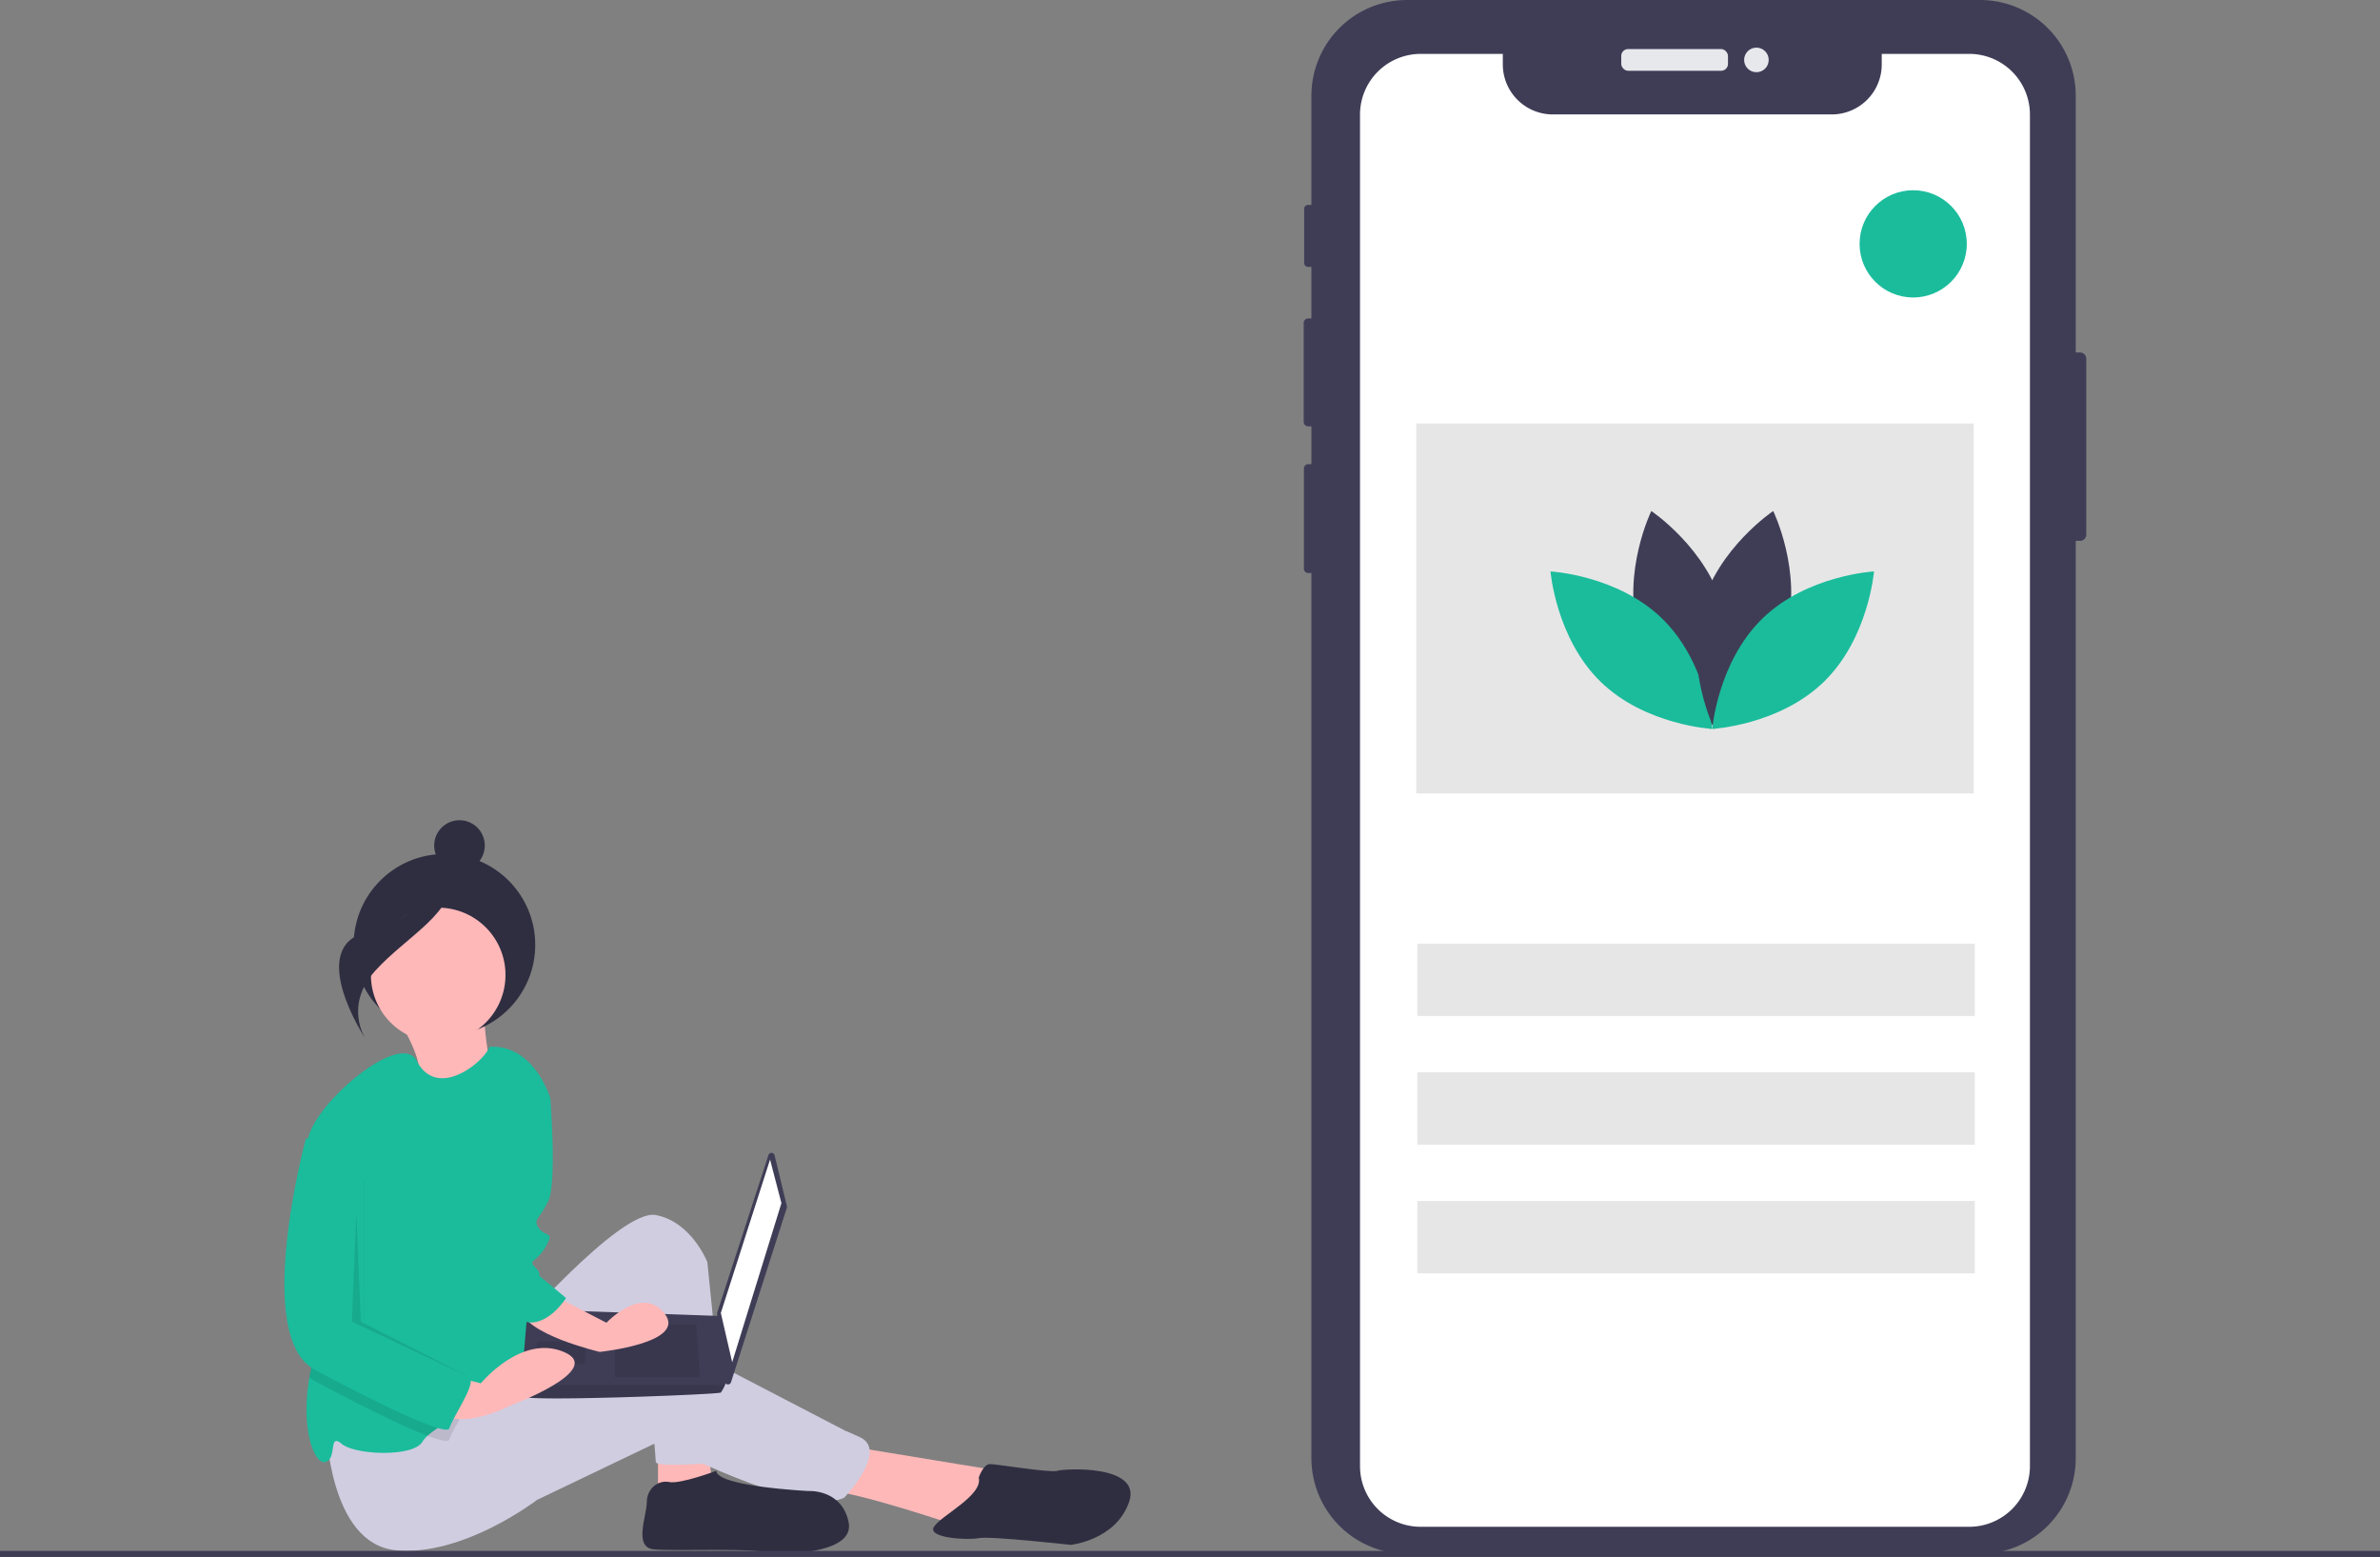 <svg data-name="Layer 1" xmlns="http://www.w3.org/2000/svg" width="888" height="580.723" viewBox="0 0 888 580.723"><rect x="0" y="0" width="888" height="580.723" fill="#808080" stroke="none"/><path d="M148.558 380.085s10.805 17.136 6.946 21.776 28.95 4.756 28.95 4.756-4.928-24.928-3.478-30.665z" fill="#ffb8b8"/><circle cx="165.825" cy="352.416" r="33.88" fill="#2f2e41"/><path fill="#ffb8b8" d="M245.51 536.052v20.085l20.084-4.185-1.673-14.226-18.411-1.674zm71.132 3.348l56.07 9.205-14.227 20.921s-39.332-13.39-49.374-13.39 7.531-16.736 7.531-16.736z"/><path d="M189.44 499.23s41.844-48.537 55.233-46.026 19.248 17.574 19.248 17.574l7.531 74.48s-26.779 2.51-26.779 0-5.021-56.07-5.021-56.07-39.332 87.033-60.253 29.29z" fill="#d0cde1"/><path d="M121.656 531.868s.837 43.842 25.942 46.353 52.722-18.737 52.722-18.737l45.19-21.65s53.559 28.345 69.459 20.813c0 0 16.737-17.574 5.858-22.595s-.837 0-.837 0l-64.438-33.474s-12.553-3.347-34.31 5.858-51.049 13.39-51.049 13.39z" fill="#d0cde1"/><circle cx="163.498" cy="363.66" r="25.106" fill="#ffb8b8"/><path d="M199.483 433.956l-1.674 35.148s.837 46.027-6.694 49.374c-3.808 1.69-11.457 5.088-18.528 8.804-5.306 2.778-10.285 5.724-13.064 8.26a9.368 9.368 0 00-1.882 2.184c-3.348 5.858-25.106 5.02-30.127.837s-1.674 5.02-5.858 6.694c-4.05 1.624-9.666-11.649-6.226-31.465.108-.661.234-1.33.368-2.009 3.841-19.205-2.193-65.207-1.264-82.982a31.273 31.273 0 01.427-4.05c2.51-13.39 34.545-40.638 40.537-29.03 7.381 14.326 24.336 1.238 27.248-5.281 16.737-.837 22.595 19.247 22.595 19.247z" fill="#1abc9c"/><path d="M267.268 548.605s-13.39 5.021-17.574 4.184-8.368 2.51-8.368 7.532-5.021 16.737 2.51 17.574 38.496-.837 45.19 1.673c0 0 30.127.837 27.616-11.716s-15.063-11.715-15.063-11.715-34.31-1.674-34.31-7.532zm97.912 2.51s1.674-5.02 4.184-5.02 22.595 3.347 25.106 2.51 31.8-2.51 26.779 11.716-21.758 15.9-21.758 15.9-30.127-3.347-34.311-2.51-19.248 0-16.737-4.185 18.41-11.716 16.737-18.41z" fill="#2f2e41"/><path d="M289.005 430.913l4.59 18.938a1.183 1.183 0 01-.022.64l-20.826 65.081a1.183 1.183 0 01-2.302-.226l-2.881-25.354a1.183 1.183 0 01.05-.5l19.116-58.667a1.183 1.183 0 012.275.088z" fill="#3f3d56"/><path fill="#fff" d="M287.316 432.512l4.239 16.249-18.369 59.344-4.239-18.368 18.369-57.225z"/><path d="M194.768 520.821c.706 2.12 73.473-.706 74.18-1.413a15.335 15.335 0 001.554-2.825c.664-1.413 1.271-2.826 1.271-2.826l-2.826-22.876-72.06-2.557s-1.802 19.385-2.169 28.259a21.199 21.199 0 00.05 4.238z" fill="#3f3d56"/><path opacity=".1" d="M259.763 493.975l1.413 19.782h-31.791v-19.782h30.378zm-40.975 6.359l.19-.038-.897 8.515h-17.662v-8.477h18.369zm-24.02 20.487c.706 2.12 73.473-.706 74.18-1.413a15.335 15.335 0 001.554-2.825h-75.784a21.199 21.199 0 00.05 4.238z"/><circle cx="171.439" cy="315.379" r="9.442" fill="#2f2e41"/><path d="M168.6 325.656s-9.647 16.046-32.079 22.053-.183 39.715-.183 39.715-8.09-12.258 3.579-25.24 30.448-21.855 28.682-36.528z" fill="#2f2e41"/><path d="M172.587 527.282c-2.067 3.908-4.494 7.967-4.904 9.607-.276 1.113-3.34.469-8.16-1.347-9.665-3.657-26.419-12.034-42.051-20.411a13.202 13.202 0 01-2.042-1.34c.108-.66.234-1.33.368-2.008 3.841-19.205-2.193-65.207-1.264-82.982l7.122-2.377 14.226 13.39v56.906s36.822 20.085 39.332 21.758c1.28.854-.485 4.745-2.627 8.804z" opacity=".1"/><path d="M203.667 481.657l22.595 11.716s13.39-14.227 21.759-3.348-24.27 14.227-24.27 14.227-28.452-6.695-29.289-15.9 9.205-6.695 9.205-6.695zm-37.658 30.963l13.39 3.348s15.063-18.411 30.963-11.716-20.084 20.084-20.084 20.084-19.248 10.042-26.78 1.674 2.511-13.39 2.511-13.39z" fill="#ffb8b8"/><path d="M195.299 402.156c.837.837 10.042 7.531 10.042 7.531s2.51 31.8-.837 38.496-5.858 6.694-3.347 10.042 5.858.837 2.51 6.695-6.694 5.02-4.184 7.531 1.674 3.348 1.674 3.348l10.042 8.368s-6.161 9.813-13.96 9.091-14.493-38.38-14.493-38.38zm-73.643 20.084l-7.532 2.51s-20.084 73.644 3.348 86.197 49.374 25.105 50.21 21.758 10.043-16.737 7.532-18.411-39.332-21.758-39.332-21.758V435.63z" fill="#1abc9c"/><path opacity=".1" d="M132.953 452.785l-1.673 40.169 44.353 20.922-41.006-20.922-1.674-40.169z"/><path d="M778.4 133.76v65.68a2.296 2.296 0 01-2.29 2.29h-1.63v342.15a35.702 35.702 0 01-35.7 35.7H524.99a35.693 35.693 0 01-35.69-35.7V213.73h-1.18a1.618 1.618 0 01-1.62-1.61v-37.38a1.62 1.62 0 011.62-1.62h1.18v-14.08h-1.19a1.696 1.696 0 01-1.69-1.7v-36.87a1.694 1.694 0 011.69-1.69h1.19V99.56h-1.21a1.498 1.498 0 01-1.5-1.5V77.94a1.507 1.507 0 011.5-1.51h1.21V35.69A35.691 35.691 0 01524.99 0h213.79a35.7 35.7 0 0135.7 35.69v95.78h1.63a2.296 2.296 0 012.29 2.29z" fill="#3f3d56"/><rect x="604.903" y="18.307" width="39.823" height="8.086" rx="2.542" fill="#e6e8ec"/><circle cx="655.335" cy="22.35" r="4.587" fill="#e6e8ec"/><path d="M757.385 42.75v504.09a22.65 22.65 0 01-22.65 22.64h-204.65a22.61 22.61 0 01-22.65-22.64V42.75a22.65 22.65 0 0122.65-22.65h30.63v3.93a18.65 18.65 0 0018.65 18.65h104.08a18.65 18.65 0 0018.65-18.65V20.1h32.64a22.643 22.643 0 0122.65 22.65z" fill="#fff"/><path fill="#e6e6e6" d="M528.827 351.959h208v27h-208zm0 48h208v27h-208zm0 48h208v27h-208z"/><circle cx="713.827" cy="90.959" r="20" fill="#1abc9c"/><path fill="#e6e6e6" d="M528.41 157.959h208v138h-208z"/><path d="M611.235 235.55c6.074 22.45 26.876 36.354 26.876 36.354s10.955-22.495 4.882-44.945-26.875-36.354-26.875-36.354-10.956 22.495-4.883 44.945z" fill="#3f3d56"/><path d="M620.16 230.725c16.664 16.223 18.7 41.16 18.7 41.16s-24.984-1.364-41.649-17.586-18.7-41.16-18.7-41.16 24.984 1.363 41.648 17.586z" fill="#1abc9c"/><path d="M666.484 235.55c-6.073 22.45-26.875 36.354-26.875 36.354s-10.955-22.495-4.882-44.945 26.875-36.354 26.875-36.354 10.955 22.495 4.882 44.945z" fill="#3f3d56"/><path d="M657.56 230.725c-16.665 16.223-18.7 41.16-18.7 41.16s24.983-1.364 41.648-17.586 18.7-41.16 18.7-41.16-24.983 1.363-41.648 17.586z" fill="#1abc9c"/><path fill="#3f3d56" d="M0 578.483h888v2.241H0z"/></svg>